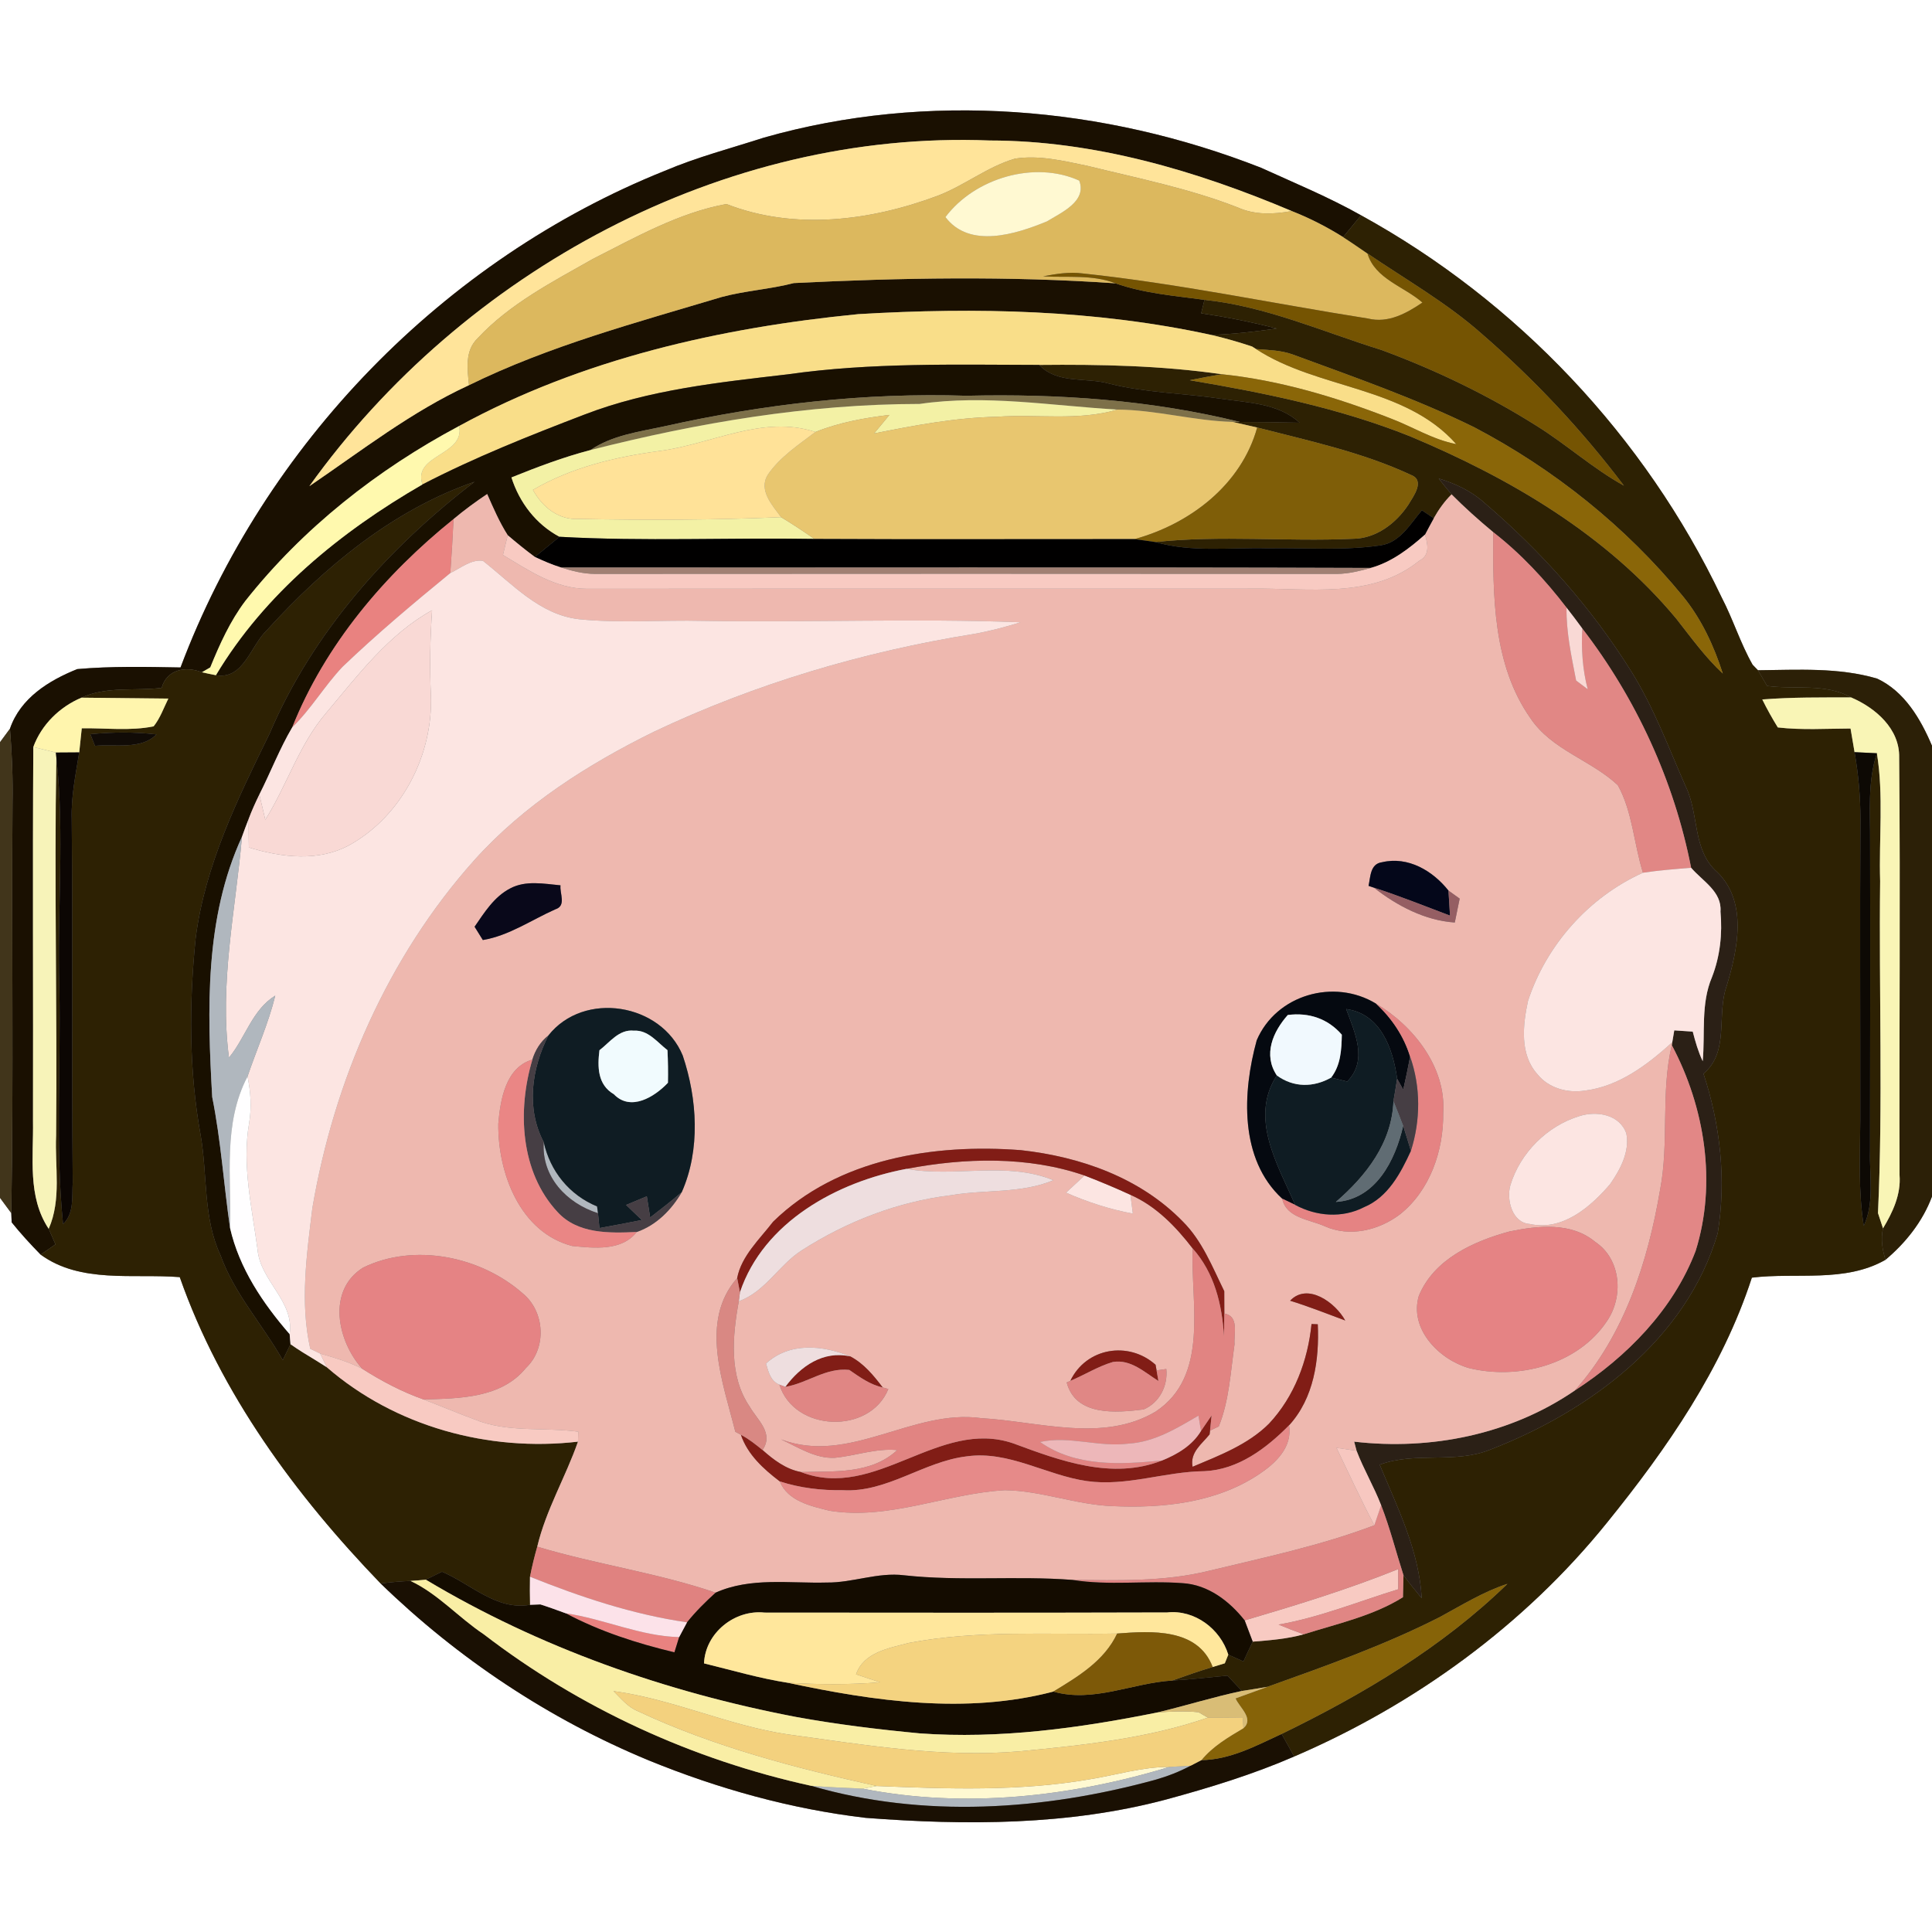 <?xml version="1.0" encoding="UTF-8" ?>
<!DOCTYPE svg PUBLIC "-//W3C//DTD SVG 1.1//EN" "http://www.w3.org/Graphics/SVG/1.1/DTD/svg11.dtd">
<svg width="250pt" height="250pt" viewBox="0 0 250 250" version="1.1" xmlns="http://www.w3.org/2000/svg">
<rect x="0" y="0" width="250" height="250" fill="#808080" stroke="none"/>
<g id="#ffffffff">
<path fill="#ffffff" opacity="1.00" d=" M 0.00 0.00 L 250.00 0.00 L 250.00 96.50 C 248.53 93.04 246.45 89.47 242.90 87.81 C 237.90 86.34 232.62 86.68 227.48 86.73 C 227.31 86.55 226.96 86.20 226.79 86.02 C 225.20 83.23 224.26 80.13 222.77 77.28 C 212.87 56.49 196.30 38.95 176.12 27.86 C 171.95 25.51 167.51 23.68 163.16 21.70 C 142.82 13.73 120.01 11.80 98.88 17.80 C 94.58 19.19 90.19 20.33 86.01 22.11 C 57.38 33.60 34.21 57.51 23.36 86.37 C 18.91 86.29 14.44 86.19 10.00 86.58 C 6.31 88.06 2.65 90.33 1.29 94.29 C 0.97 94.73 0.32 95.60 0.00 96.04 L 0.00 0.00 Z" />
<path fill="#ffffff" opacity="1.00" d=" M 0.00 155.00 C 0.36 155.50 1.09 156.49 1.46 156.98 C 1.47 157.28 1.50 157.87 1.51 158.17 C 2.68 159.63 3.95 161.01 5.26 162.35 C 10.44 166.12 17.27 164.78 23.26 165.26 C 28.54 180.32 38.25 193.49 49.25 204.90 C 59.25 214.61 71.05 222.46 83.94 227.79 C 92.92 231.46 102.37 234.10 112.02 235.23 C 124.98 236.22 138.24 236.22 150.88 232.86 C 156.51 231.33 162.11 229.62 167.47 227.29 C 183.09 220.58 197.28 210.27 207.97 197.00 C 215.70 187.45 222.86 177.11 226.69 165.33 C 232.44 164.62 238.70 166.03 243.98 163.02 C 246.61 160.81 248.79 158.06 250.00 154.83 L 250.00 250.00 L 0.00 250.00 L 0.00 155.00 Z" />
</g>
<g id="#1a1001ff">
<path fill="#1a1001" opacity="1.00" d=" M 98.88 17.80 C 120.01 11.80 142.82 13.73 163.16 21.70 C 167.51 23.68 171.95 25.51 176.12 27.86 C 175.34 28.80 174.57 29.74 173.80 30.68 C 171.69 29.36 169.47 28.22 167.15 27.31 C 154.78 22.08 141.59 18.19 128.06 18.18 C 93.60 16.80 59.89 35.15 40.03 62.91 C 46.77 58.33 53.23 53.27 60.69 49.84 C 71.10 44.73 82.33 41.75 93.39 38.43 C 96.45 37.61 99.64 37.43 102.72 36.63 C 116.57 35.94 130.51 35.70 144.34 36.66 C 148.05 37.97 151.99 38.27 155.86 38.80 C 155.76 39.24 155.54 40.11 155.43 40.54 C 158.72 41.03 161.99 41.67 165.21 42.51 C 162.39 42.92 159.57 43.24 156.73 43.34 C 141.74 40.07 126.32 39.75 111.06 40.65 C 93.21 42.40 75.27 46.46 59.42 55.12 C 48.83 60.76 39.20 68.34 31.74 77.77 C 29.78 80.37 28.43 83.36 27.21 86.36 C 26.94 86.52 26.40 86.84 26.13 86.99 C 24.04 86.17 21.60 86.60 20.92 89.01 C 17.47 89.44 13.79 88.77 10.54 90.28 C 7.72 91.47 5.37 93.77 4.31 96.66 C 4.21 112.79 4.31 128.92 4.27 145.05 C 4.35 149.76 3.53 154.84 6.30 159.01 C 6.59 159.68 6.89 160.35 7.18 161.02 C 6.70 161.35 5.74 162.02 5.26 162.35 C 3.95 161.01 2.68 159.63 1.51 158.17 C 1.50 157.87 1.47 157.28 1.46 156.98 C 1.77 139.31 1.49 121.63 1.62 103.96 C 1.68 100.73 1.55 97.51 1.29 94.29 C 2.65 90.33 6.31 88.06 10.00 86.58 C 14.44 86.19 18.91 86.29 23.36 86.37 C 34.21 57.51 57.38 33.60 86.01 22.11 C 90.19 20.33 94.58 19.19 98.88 17.80 Z" />
</g>
<g id="#ffe49aff">
<path fill="#ffe49a" opacity="1.00" d=" M 40.03 62.91 C 59.89 35.15 93.60 16.80 128.06 18.18 C 141.59 18.19 154.78 22.08 167.15 27.31 C 164.81 27.74 162.38 27.84 160.16 26.84 C 153.86 24.38 147.21 23.06 140.67 21.45 C 137.61 20.82 134.46 20.04 131.33 20.53 C 127.75 21.58 124.79 24.02 121.31 25.34 C 112.63 28.58 102.81 29.84 94.00 26.40 C 87.87 27.51 82.21 30.72 76.67 33.53 C 71.45 36.49 65.94 39.33 61.81 43.77 C 60.13 45.38 60.48 47.76 60.69 49.84 C 53.23 53.27 46.77 58.33 40.03 62.91 Z" />
</g>
<g id="#dcb85eff">
<path fill="#dcb85e" opacity="1.00" d=" M 131.33 20.53 C 134.46 20.04 137.61 20.82 140.67 21.45 C 147.21 23.06 153.86 24.38 160.16 26.84 C 162.38 27.84 164.81 27.74 167.15 27.31 C 169.47 28.22 171.69 29.36 173.80 30.68 C 174.87 31.36 175.90 32.09 176.95 32.80 C 177.93 36.10 181.70 37.07 184.06 39.15 C 181.99 40.55 179.63 41.86 177.03 41.22 C 164.71 39.28 152.48 36.69 140.07 35.38 C 138.35 35.16 136.64 35.44 134.97 35.76 C 138.10 35.94 141.35 35.50 144.34 36.66 C 130.51 35.70 116.57 35.94 102.72 36.63 C 99.64 37.43 96.45 37.61 93.39 38.43 C 82.33 41.75 71.10 44.73 60.69 49.84 C 60.48 47.76 60.13 45.38 61.81 43.77 C 65.94 39.33 71.45 36.49 76.67 33.53 C 82.21 30.72 87.87 27.51 94.00 26.40 C 102.81 29.84 112.63 28.58 121.31 25.34 C 124.79 24.02 127.75 21.58 131.33 20.53 M 122.34 28.09 C 125.47 32.22 131.45 30.30 135.47 28.65 C 137.31 27.52 140.69 26.05 139.65 23.37 C 133.88 20.75 126.14 23.03 122.34 28.09 Z" />
</g>
<g id="#fff9d2ff">
<path fill="#fff9d2" opacity="1.00" d=" M 122.34 28.09 C 126.14 23.03 133.88 20.75 139.65 23.37 C 140.69 26.05 137.31 27.52 135.47 28.65 C 131.45 30.30 125.47 32.22 122.34 28.09 Z" />
<path fill="#fff9d2" opacity="1.00" d=" M 140.95 230.25 C 144.40 229.70 147.79 228.63 151.32 228.64 C 138.56 232.52 124.81 234.05 111.63 231.45 L 113.45 231.11 C 122.61 231.48 131.87 231.82 140.95 230.25 Z" />
</g>
<g id="#2d2103ff">
<path fill="#2d2103" opacity="1.00" d=" M 173.80 30.68 C 174.57 29.74 175.34 28.80 176.12 27.86 C 196.30 38.95 212.87 56.49 222.77 77.28 C 224.26 80.13 225.20 83.23 226.79 86.02 C 226.96 86.20 227.31 86.55 227.48 86.73 C 227.77 87.24 228.37 88.25 228.66 88.76 C 232.28 89.25 236.21 88.38 239.54 90.25 C 235.70 90.25 231.87 90.21 228.04 90.51 C 228.65 91.75 229.32 92.95 230.05 94.13 C 233.17 94.49 236.32 94.28 239.46 94.27 C 239.59 95.03 239.85 96.56 239.98 97.33 C 240.48 100.20 240.74 103.11 240.74 106.03 C 240.66 119.02 240.73 132.01 240.72 145.00 C 240.69 149.55 240.45 154.12 241.17 158.63 C 242.58 155.59 241.89 152.19 241.98 148.97 C 242.00 135.64 242.02 122.30 241.99 108.96 C 242.02 105.12 241.64 101.18 242.87 97.47 C 243.76 102.94 243.12 108.51 243.29 114.02 C 243.12 128.34 243.67 142.67 243.01 156.97 C 243.17 157.46 243.49 158.46 243.66 158.95 C 243.35 160.33 243.57 161.69 243.98 163.02 C 238.70 166.03 232.44 164.62 226.69 165.33 C 222.86 177.11 215.70 187.45 207.97 197.00 C 197.28 210.27 183.09 220.58 167.47 227.29 C 167.06 226.56 166.25 225.10 165.84 224.37 C 176.36 219.26 186.65 213.14 195.06 204.95 C 191.93 205.97 189.14 207.72 186.27 209.27 C 179.12 212.90 171.55 215.58 164.02 218.27 C 162.91 218.46 161.81 218.65 160.70 218.81 C 160.24 218.31 159.31 217.32 158.84 216.83 C 156.46 217.04 154.08 217.33 151.69 217.46 C 153.43 216.85 155.16 216.23 156.92 215.71 C 157.31 215.59 158.09 215.35 158.49 215.23 C 158.60 214.95 158.83 214.39 158.94 214.11 C 159.43 214.33 160.41 214.77 160.90 214.99 C 161.29 214.13 161.69 213.28 162.10 212.43 C 164.31 212.25 166.55 212.08 168.70 211.48 C 173.04 210.10 177.64 209.12 181.54 206.68 C 181.56 205.97 181.59 204.55 181.61 203.84 C 182.36 204.85 183.16 205.83 183.97 206.81 C 183.63 200.67 180.85 195.11 178.53 189.53 C 183.14 187.81 188.26 189.44 192.84 187.58 C 205.69 182.61 218.23 173.35 222.27 159.58 C 223.40 152.67 222.61 145.56 220.43 138.93 C 223.83 136.08 222.09 131.35 223.42 127.61 C 224.85 122.88 226.18 116.76 222.23 112.87 C 218.95 110.02 219.90 105.34 218.11 101.73 C 215.91 96.73 214.00 91.55 211.10 86.90 C 205.95 78.65 199.41 71.32 192.03 65.02 C 190.36 63.52 188.30 62.57 186.17 61.92 C 186.71 62.61 187.26 63.30 187.83 63.97 C 186.91 64.88 186.16 65.94 185.53 67.06 C 185.15 66.80 184.37 66.28 183.99 66.03 C 182.48 67.79 181.17 70.20 178.65 70.57 C 173.82 71.28 168.91 70.86 164.04 70.95 C 159.19 70.82 154.23 71.51 149.50 70.14 C 157.98 69.23 166.52 70.11 175.03 69.72 C 178.05 69.71 180.66 67.72 182.26 65.28 C 182.88 64.23 184.45 62.18 182.59 61.46 C 176.29 58.52 169.39 57.05 162.68 55.32 C 161.88 55.14 160.28 54.78 159.48 54.59 L 160.45 54.60 C 163.02 54.60 165.60 54.64 168.17 54.70 C 165.41 52.17 161.52 52.12 158.02 51.60 C 153.21 50.88 148.30 50.84 143.56 49.65 C 140.54 48.79 136.84 49.73 134.47 47.22 C 142.37 47.14 150.30 47.30 158.13 48.43 C 156.73 48.65 155.34 48.92 153.95 49.20 C 163.63 50.83 173.32 52.80 182.47 56.46 C 195.37 61.86 207.88 69.18 216.92 80.07 C 218.83 82.50 220.65 85.04 222.93 87.16 C 221.78 83.58 220.17 80.10 217.78 77.17 C 210.38 68.14 201.08 60.70 190.75 55.28 C 183.15 51.55 175.15 48.77 167.22 45.85 C 165.72 45.32 164.11 45.29 162.54 45.17 L 162.02 44.84 C 160.28 44.26 158.51 43.75 156.73 43.34 C 159.57 43.24 162.39 42.92 165.21 42.51 C 161.99 41.67 158.72 41.03 155.43 40.54 C 155.54 40.11 155.76 39.24 155.86 38.80 C 163.83 39.63 171.19 42.94 178.77 45.29 C 185.76 47.87 192.52 51.12 198.83 55.10 C 202.71 57.52 206.12 60.62 210.13 62.84 C 204.72 55.67 198.53 49.08 191.74 43.20 C 187.22 39.19 181.93 36.19 176.95 32.80 C 175.90 32.09 174.87 31.36 173.80 30.68 Z" />
<path fill="#2d2103" opacity="1.00" d=" M 34.56 81.52 C 41.98 73.36 50.87 65.97 61.41 62.34 C 50.20 70.93 40.45 81.85 34.87 94.96 C 30.75 103.36 26.52 111.99 25.32 121.38 C 24.45 129.89 24.44 138.55 25.98 146.99 C 26.86 152.13 26.27 157.58 28.53 162.42 C 30.33 167.43 33.99 171.41 36.59 176.00 C 36.84 175.48 37.34 174.46 37.59 173.94 C 38.61 174.66 39.67 175.31 40.74 175.95 C 41.13 176.20 41.91 176.69 42.30 176.93 C 51.15 184.60 63.21 187.89 74.79 186.55 C 73.19 191.14 70.65 195.37 69.52 200.14 C 69.15 201.42 68.84 202.72 68.58 204.03 C 68.56 205.24 68.56 206.45 68.59 207.66 C 64.23 208.43 60.92 204.94 57.19 203.38 C 56.67 203.64 55.62 204.16 55.10 204.41 C 54.44 204.48 53.78 204.53 53.12 204.57 C 51.83 204.62 50.54 204.74 49.25 204.90 C 38.25 193.49 28.54 180.32 23.26 165.26 C 17.27 164.78 10.44 166.12 5.26 162.35 C 5.74 162.02 6.70 161.35 7.18 161.02 C 6.89 160.35 6.59 159.68 6.30 159.01 C 7.98 155.19 7.08 150.98 7.26 146.95 C 7.41 130.62 7.01 114.31 7.29 98.00 C 8.39 107.97 7.37 118.00 7.68 127.99 C 7.89 138.12 7.14 148.31 8.16 158.40 C 9.63 156.99 9.29 154.83 9.41 153.00 C 9.26 137.33 9.43 121.66 9.28 105.99 C 9.19 103.08 9.79 100.22 10.25 97.36 C 10.33 96.58 10.49 95.02 10.58 94.24 C 13.67 94.19 16.83 94.61 19.88 93.99 C 20.73 92.92 21.18 91.61 21.78 90.40 C 18.03 90.35 14.29 90.31 10.54 90.28 C 13.79 88.77 17.47 89.44 20.92 89.01 C 21.60 86.60 24.04 86.17 26.13 86.99 C 26.73 87.13 27.33 87.25 27.94 87.37 C 31.54 88.00 32.44 83.50 34.56 81.52 M 11.69 95.00 C 11.84 95.38 12.14 96.14 12.29 96.51 C 14.89 96.27 18.30 97.04 20.25 95.03 C 17.40 94.70 14.54 94.73 11.69 95.00 Z" />
</g>
<g id="#755402ff">
<path fill="#755402" opacity="1.00" d=" M 176.95 32.80 C 181.93 36.19 187.22 39.19 191.74 43.20 C 198.53 49.08 204.72 55.67 210.13 62.84 C 206.12 60.62 202.71 57.52 198.83 55.10 C 192.52 51.12 185.76 47.87 178.77 45.29 C 171.19 42.94 163.83 39.63 155.86 38.80 C 151.99 38.27 148.05 37.97 144.34 36.66 C 141.35 35.50 138.10 35.94 134.97 35.76 C 136.64 35.44 138.35 35.16 140.07 35.38 C 152.48 36.69 164.71 39.28 177.03 41.22 C 179.63 41.86 181.99 40.55 184.06 39.15 C 181.70 37.07 177.93 36.10 176.95 32.80 Z" />
</g>
<g id="#f9de89ff">
<path fill="#f9de89" opacity="1.00" d=" M 59.42 55.12 C 75.27 46.46 93.21 42.40 111.06 40.65 C 126.32 39.75 141.74 40.07 156.73 43.34 C 158.51 43.75 160.28 44.26 162.02 44.84 L 162.54 45.17 C 170.55 50.41 181.77 49.93 188.44 57.47 C 185.39 56.89 182.74 55.19 179.86 54.11 C 172.88 51.39 165.60 49.21 158.13 48.43 C 150.30 47.30 142.37 47.14 134.47 47.22 C 123.62 47.20 112.70 46.90 101.93 48.44 C 93.04 49.48 84.00 50.41 75.59 53.66 C 68.49 56.38 61.41 59.19 54.66 62.69 C 53.37 58.79 60.19 58.97 59.42 55.12 Z" />
</g>
<g id="#8a6608ff">
<path fill="#8a6608" opacity="1.00" d=" M 162.54 45.17 C 164.11 45.29 165.72 45.32 167.22 45.85 C 175.15 48.77 183.15 51.55 190.75 55.28 C 201.08 60.70 210.38 68.14 217.78 77.17 C 220.17 80.10 221.78 83.58 222.93 87.16 C 220.65 85.04 218.83 82.50 216.92 80.07 C 207.88 69.18 195.37 61.86 182.47 56.46 C 173.32 52.80 163.63 50.83 153.95 49.20 C 155.34 48.92 156.73 48.65 158.13 48.43 C 165.60 49.21 172.88 51.39 179.86 54.11 C 182.74 55.19 185.39 56.89 188.44 57.47 C 181.77 49.93 170.55 50.41 162.54 45.17 Z" />
</g>
<g id="#191000ff">
<path fill="#191000" opacity="1.00" d=" M 75.59 53.66 C 84.00 50.41 93.04 49.48 101.93 48.44 C 112.70 46.90 123.62 47.20 134.47 47.22 C 136.84 49.73 140.54 48.79 143.56 49.65 C 148.30 50.84 153.21 50.88 158.02 51.60 C 161.52 52.12 165.41 52.17 168.17 54.70 C 165.60 54.64 163.02 54.60 160.45 54.60 C 148.91 51.75 136.92 50.93 125.07 51.21 C 111.93 50.78 98.76 52.30 85.94 55.17 C 82.68 55.88 79.23 56.31 76.40 58.24 C 72.91 59.15 69.53 60.43 66.18 61.78 C 67.21 65.02 69.36 67.85 72.40 69.46 C 71.33 70.33 70.27 71.20 69.21 72.07 C 68.00 71.18 66.84 70.23 65.70 69.26 C 64.63 67.58 63.84 65.75 63.04 63.93 C 61.53 64.94 60.07 66.01 58.69 67.17 C 49.79 74.33 42.08 83.42 37.82 94.11 C 36.18 96.89 35.02 99.93 33.56 102.81 C 33.06 103.84 32.58 104.88 32.18 105.96 C 31.88 106.73 31.59 107.50 31.31 108.28 C 26.47 118.79 26.82 130.67 27.46 141.96 C 28.59 147.56 28.95 153.26 29.77 158.90 C 30.96 164.12 34.01 168.64 37.48 172.64 C 37.51 172.96 37.57 173.62 37.59 173.94 C 37.34 174.46 36.84 175.48 36.59 176.00 C 33.99 171.41 30.33 167.43 28.53 162.42 C 26.27 157.58 26.86 152.13 25.98 146.99 C 24.44 138.55 24.45 129.89 25.32 121.38 C 26.52 111.99 30.75 103.36 34.87 94.96 C 40.45 81.85 50.20 70.93 61.41 62.34 C 50.87 65.97 41.98 73.36 34.56 81.52 C 32.44 83.50 31.54 88.00 27.94 87.37 C 34.27 76.79 44.09 68.79 54.66 62.69 C 61.41 59.19 68.49 56.38 75.59 53.66 Z" />
</g>
<g id="#7d7049ff">
<path fill="#7d7049" opacity="1.00" d=" M 85.94 55.17 C 98.76 52.30 111.93 50.78 125.07 51.21 C 136.92 50.93 148.91 51.75 160.45 54.60 L 159.48 54.59 C 154.48 54.46 149.61 53.04 144.60 53.00 C 136.07 52.51 127.53 51.02 119.00 52.27 C 104.60 52.28 90.32 54.70 76.40 58.24 C 79.23 56.31 82.68 55.88 85.94 55.17 Z" />
</g>
<g id="#f3f1a5ff">
<path fill="#f3f1a5" opacity="1.00" d=" M 76.40 58.24 C 90.32 54.70 104.60 52.28 119.00 52.27 C 127.53 51.02 136.07 52.51 144.60 53.00 C 139.52 54.50 134.20 53.56 129.01 53.93 C 123.64 54.04 118.35 55.04 113.10 56.09 C 113.77 55.30 114.43 54.50 115.09 53.69 C 111.83 54.08 108.57 54.67 105.51 55.90 C 98.68 53.64 92.04 57.50 85.32 58.36 C 79.62 59.13 73.97 60.47 68.96 63.39 C 70.19 65.62 72.29 67.34 74.99 67.15 C 83.68 67.32 92.39 67.30 101.07 66.92 C 102.54 67.81 103.97 68.75 105.38 69.74 C 94.39 69.55 83.37 70.08 72.40 69.46 C 69.36 67.85 67.21 65.02 66.18 61.78 C 69.53 60.43 72.91 59.15 76.40 58.24 Z" />
</g>
<g id="#e8c66fff">
<path fill="#e8c66f" opacity="1.00" d=" M 144.60 53.00 C 149.61 53.04 154.48 54.46 159.48 54.59 C 160.28 54.78 161.88 55.14 162.68 55.32 C 160.63 62.73 153.99 67.79 146.81 69.76 C 133.00 69.75 119.19 69.81 105.38 69.74 C 103.97 68.75 102.54 67.81 101.07 66.92 C 99.94 65.38 98.10 63.42 99.37 61.41 C 100.94 59.12 103.33 57.56 105.51 55.90 C 108.57 54.67 111.83 54.08 115.09 53.69 C 114.43 54.50 113.77 55.30 113.10 56.09 C 118.35 55.04 123.64 54.04 129.01 53.93 C 134.20 53.56 139.52 54.50 144.60 53.00 Z" />
</g>
<g id="#ffe298ff">
<path fill="#ffe298" opacity="1.00" d=" M 85.32 58.36 C 92.04 57.50 98.68 53.64 105.51 55.90 C 103.33 57.56 100.94 59.12 99.37 61.41 C 98.10 63.42 99.94 65.38 101.07 66.92 C 92.39 67.30 83.68 67.32 74.99 67.15 C 72.29 67.34 70.19 65.62 68.96 63.39 C 73.97 60.47 79.62 59.13 85.32 58.36 Z" />
</g>
<g id="#7f5e08ff">
<path fill="#7f5e08" opacity="1.00" d=" M 162.68 55.32 C 169.39 57.05 176.29 58.52 182.59 61.46 C 184.45 62.18 182.88 64.23 182.26 65.28 C 180.66 67.72 178.05 69.71 175.03 69.72 C 166.52 70.11 157.98 69.23 149.50 70.14 C 148.83 70.05 147.48 69.86 146.81 69.76 C 153.99 67.79 160.63 62.73 162.68 55.32 Z" />
</g>
<g id="#fff9aeff">
<path fill="#fff9ae" opacity="1.00" d=" M 31.74 77.77 C 39.20 68.34 48.83 60.76 59.42 55.12 C 60.19 58.97 53.37 58.79 54.66 62.69 C 44.09 68.79 34.27 76.79 27.94 87.37 C 27.33 87.25 26.73 87.13 26.13 86.99 C 26.40 86.84 26.94 86.52 27.21 86.36 C 28.43 83.36 29.78 80.37 31.74 77.77 Z" />
</g>
<g id="#2b2016ff">
<path fill="#2b2016" opacity="1.00" d=" M 186.17 61.92 C 188.30 62.57 190.36 63.52 192.03 65.02 C 199.41 71.32 205.95 78.65 211.10 86.90 C 214.00 91.55 215.91 96.73 218.11 101.73 C 219.90 105.34 218.95 110.02 222.23 112.87 C 226.18 116.76 224.85 122.88 223.42 127.61 C 222.09 131.35 223.83 136.08 220.43 138.93 C 222.61 145.56 223.40 152.67 222.27 159.58 C 218.23 173.35 205.69 182.61 192.84 187.58 C 188.26 189.44 183.14 187.81 178.53 189.53 C 180.85 195.11 183.63 200.67 183.97 206.81 C 183.16 205.83 182.36 204.85 181.61 203.84 C 180.64 200.82 179.87 197.74 178.72 194.78 C 177.79 192.37 176.46 190.14 175.54 187.73 C 175.46 187.44 175.31 186.84 175.23 186.55 C 185.16 187.70 195.48 185.62 203.78 179.93 C 210.52 175.56 216.51 169.48 219.41 161.88 C 222.17 153.10 220.61 143.28 216.33 135.24 L 216.39 134.87 C 216.46 134.49 216.58 133.72 216.65 133.33 C 217.44 133.38 218.24 133.43 219.04 133.49 C 219.38 134.79 219.75 136.10 220.33 137.32 C 220.66 133.69 220.06 129.89 221.53 126.44 C 222.58 123.74 222.89 120.82 222.63 117.95 C 222.83 115.36 220.30 114.01 218.83 112.29 C 216.64 101.08 211.72 90.38 204.75 81.33 C 204.09 80.41 203.40 79.52 202.71 78.63 C 199.94 75.02 196.82 71.66 193.22 68.86 C 191.35 67.31 189.54 65.69 187.83 63.97 C 187.26 63.30 186.71 62.61 186.17 61.92 Z" />
</g>
<g id="#eeb8afff">
<path fill="#eeb8af" opacity="1.00" d=" M 58.69 67.17 C 60.07 66.01 61.53 64.94 63.04 63.93 C 63.84 65.75 64.63 67.58 65.70 69.26 C 65.55 69.90 65.24 71.17 65.08 71.81 C 68.44 73.84 71.91 76.20 75.99 76.19 C 104.65 76.16 133.32 76.19 161.98 76.17 C 169.28 76.07 177.51 77.55 183.65 72.56 C 185.07 71.87 184.76 70.40 184.39 69.18 C 184.76 68.47 185.14 67.76 185.53 67.06 C 186.16 65.94 186.91 64.88 187.83 63.97 C 189.54 65.69 191.35 67.31 193.22 68.86 C 193.19 77.03 193.14 86.00 198.06 92.97 C 200.81 97.06 205.88 98.35 209.35 101.61 C 211.26 105.07 211.42 109.19 212.60 112.93 C 205.62 116.07 200.09 122.27 197.72 129.53 C 197.05 132.64 196.63 136.44 198.94 139.00 C 200.37 140.80 202.82 141.47 205.04 141.13 C 209.47 140.60 213.18 137.78 216.39 134.87 L 216.33 135.24 C 214.87 141.40 216.01 147.79 214.81 153.99 C 213.24 163.28 210.17 172.78 203.78 179.93 C 195.48 185.62 185.16 187.70 175.23 186.55 C 175.31 186.84 175.46 187.44 175.54 187.73 C 174.89 187.64 173.59 187.45 172.94 187.35 C 174.56 190.70 176.10 194.08 177.84 197.37 C 170.88 200.01 163.58 201.54 156.36 203.28 C 150.62 204.69 144.65 204.49 138.78 204.44 C 131.53 203.88 124.23 204.64 116.98 203.84 C 113.59 203.42 110.34 204.82 106.97 204.78 C 102.17 204.91 97.13 204.06 92.60 206.09 C 85.07 203.52 77.14 202.43 69.52 200.14 C 70.65 195.37 73.19 191.14 74.79 186.55 L 74.83 185.26 C 70.35 184.65 65.63 185.43 61.35 183.65 C 59.15 182.84 57.00 181.92 54.81 181.09 C 59.44 180.95 64.86 180.95 68.06 177.01 C 70.77 174.45 70.52 169.74 67.66 167.38 C 62.21 162.57 53.60 160.79 46.98 164.03 C 42.27 166.99 43.65 173.53 46.86 177.11 C 45.14 176.23 43.28 175.68 41.43 175.15 C 41.11 175.00 40.47 174.70 40.15 174.54 C 38.80 168.55 39.69 162.34 40.42 156.32 C 43.23 139.84 50.16 123.86 61.35 111.33 C 67.79 104.15 76.06 98.90 84.65 94.67 C 97.73 88.47 111.75 84.32 126.03 82.03 C 128.07 81.67 130.08 81.14 132.06 80.52 C 118.37 80.00 104.66 80.56 90.96 80.34 C 85.63 80.21 80.27 80.66 74.95 80.13 C 69.84 79.56 66.30 75.56 62.49 72.57 C 60.96 72.35 59.59 73.53 58.27 74.15 C 58.44 71.82 58.58 69.50 58.69 67.17 M 177.09 114.63 L 177.80 114.87 C 180.75 117.20 184.44 119.13 188.25 119.37 C 188.46 118.34 188.67 117.31 188.88 116.28 C 188.52 116.02 187.80 115.50 187.43 115.24 C 185.41 112.69 182.22 110.78 178.85 111.57 C 177.28 111.77 177.35 113.47 177.09 114.63 M 66.02 114.96 C 63.95 116.03 62.69 118.06 61.41 119.92 C 61.67 120.35 62.21 121.21 62.48 121.64 C 65.85 121.08 68.77 119.04 71.85 117.67 C 73.33 117.21 72.40 115.61 72.53 114.56 C 70.37 114.36 68.03 113.89 66.02 114.96 M 162.62 134.61 C 160.77 141.32 160.35 149.99 165.92 155.11 C 166.43 157.60 169.45 157.80 171.39 158.66 C 174.62 160.13 178.42 159.21 181.15 157.14 C 185.05 154.05 186.81 148.87 186.75 144.01 C 187.15 138.10 182.89 132.72 178.04 129.86 C 172.63 126.58 165.14 128.71 162.62 134.61 M 70.96 133.99 C 69.95 134.78 69.26 135.89 68.89 137.11 C 65.43 138.12 64.74 142.32 64.48 145.41 C 64.41 151.76 67.27 159.47 74.04 161.23 C 76.84 161.50 80.43 161.93 82.39 159.42 C 84.93 158.54 86.90 156.55 88.22 154.26 C 90.65 148.79 90.23 142.18 88.35 136.60 C 85.57 129.80 75.55 128.17 70.96 133.99 M 204.36 144.43 C 200.20 145.70 196.72 149.18 195.45 153.34 C 194.90 155.22 195.66 158.23 197.94 158.38 C 202.18 159.32 205.77 156.22 208.33 153.25 C 209.64 151.38 210.91 149.03 210.45 146.68 C 209.59 144.19 206.59 143.71 204.36 144.43 M 100.04 158.09 C 98.31 160.34 95.93 162.53 95.39 165.38 C 90.46 170.97 93.58 178.94 95.15 185.27 L 95.87 185.66 C 96.75 188.24 98.80 190.09 100.90 191.69 C 101.95 194.26 104.94 194.89 107.35 195.49 C 115.06 196.73 122.41 193.26 130.02 192.83 C 134.75 192.89 139.24 194.72 143.96 194.89 C 150.44 195.19 157.35 194.47 162.88 190.79 C 165.02 189.38 167.27 187.29 166.80 184.44 C 170.02 180.93 170.73 175.94 170.52 171.36 C 170.32 171.35 169.92 171.34 169.71 171.33 C 169.24 176.05 167.49 180.72 164.21 184.22 C 161.49 186.94 157.80 188.33 154.32 189.80 C 153.95 187.93 155.53 186.85 156.52 185.61 L 156.58 185.12 L 157.71 184.58 C 159.06 181.23 159.24 177.49 159.75 173.93 C 159.64 172.60 160.38 170.31 158.43 169.97 C 158.43 169.24 158.42 167.80 158.42 167.08 C 156.87 163.93 155.57 160.56 153.04 158.05 C 147.53 152.39 139.81 149.68 132.10 148.83 C 120.85 147.97 108.40 149.91 100.04 158.09 M 195.34 159.35 C 190.67 160.62 185.54 162.93 183.59 167.70 C 182.35 171.97 186.19 175.90 190.05 177.02 C 196.40 178.60 204.15 176.62 207.92 170.98 C 210.12 167.80 209.78 162.93 206.42 160.70 C 203.32 158.11 199.01 158.60 195.34 159.35 M 166.94 168.31 C 169.35 169.06 171.70 169.99 174.07 170.87 C 172.81 168.57 169.21 165.92 166.94 168.31 Z" />
<path fill="#eeb8af" opacity="1.00" d=" M 117.30 151.25 C 124.83 149.81 133.01 149.58 140.34 152.11 C 139.54 152.85 138.75 153.59 137.95 154.33 C 140.72 155.55 143.61 156.49 146.59 157.04 C 146.51 156.43 146.36 155.22 146.28 154.61 C 149.60 156.07 152.16 158.73 154.33 161.55 C 154.05 168.61 156.55 178.02 149.54 182.66 C 142.74 186.72 134.38 183.93 126.99 183.51 C 118.06 182.26 109.92 189.61 101.05 186.25 C 103.27 187.26 105.46 188.75 108.00 188.64 C 110.71 188.38 113.34 187.38 116.10 187.64 C 112.72 190.79 107.90 190.36 103.64 190.48 C 101.70 190.12 100.11 188.91 98.67 187.63 C 100.17 185.44 98.01 183.77 97.01 182.02 C 94.29 178.03 94.78 172.89 95.60 168.38 C 99.06 167.14 100.79 163.66 103.78 161.77 C 109.59 158.05 116.19 155.49 123.06 154.66 C 127.47 153.90 132.11 154.48 136.31 152.72 C 130.21 150.22 123.61 152.39 117.30 151.25 M 99.12 176.44 C 99.44 177.51 99.69 178.70 100.85 179.17 C 102.77 185.30 112.55 185.66 114.95 179.74 L 114.22 179.53 C 113.04 177.98 111.78 176.44 110.03 175.52 C 106.44 174.06 102.19 173.64 99.12 176.44 M 138.50 178.68 L 138.03 178.89 C 139.19 183.29 144.44 182.82 147.99 182.38 C 150.04 181.51 151.14 179.32 150.92 177.15 L 149.66 177.33 L 149.53 176.60 C 146.04 173.48 140.55 174.39 138.50 178.68 Z" />
</g>
<g id="#010000ff">
<path fill="#010000" opacity="1.00" d=" M 178.65 70.57 C 181.17 70.20 182.48 67.79 183.99 66.03 C 184.37 66.28 185.15 66.80 185.53 67.06 C 185.14 67.76 184.76 68.47 184.39 69.18 C 182.33 71.01 180.07 72.74 177.38 73.49 C 142.45 73.37 107.52 73.47 72.59 73.43 C 71.43 73.07 70.31 72.58 69.21 72.07 C 70.27 71.20 71.33 70.33 72.40 69.46 C 83.37 70.08 94.39 69.55 105.38 69.74 C 119.19 69.81 133.00 69.75 146.81 69.76 C 147.48 69.86 148.83 70.05 149.50 70.14 C 154.23 71.51 159.19 70.82 164.04 70.95 C 168.91 70.86 173.82 71.28 178.65 70.57 Z" />
</g>
<g id="#e98280ff">
<path fill="#e98280" opacity="1.00" d=" M 37.82 94.11 C 42.08 83.42 49.79 74.33 58.69 67.17 C 58.58 69.50 58.44 71.82 58.27 74.15 C 53.50 78.06 48.78 82.02 44.32 86.29 C 41.99 88.75 40.27 91.73 37.82 94.11 Z" />
<path fill="#e98280" opacity="1.00" d=" M 73.21 208.76 C 78.17 209.48 82.82 211.72 87.88 211.84 C 87.73 212.33 87.42 213.32 87.27 213.81 C 82.42 212.65 77.62 211.11 73.21 208.76 Z" />
</g>
<g id="#e18785ff">
<path fill="#e18785" opacity="1.00" d=" M 193.22 68.86 C 196.82 71.66 199.94 75.02 202.71 78.63 C 202.66 81.82 203.35 84.95 203.95 88.06 C 204.33 88.34 205.08 88.91 205.45 89.19 C 204.78 86.63 204.60 83.98 204.75 81.33 C 211.72 90.38 216.64 101.08 218.83 112.29 C 216.74 112.46 214.66 112.62 212.60 112.93 C 211.42 109.19 211.26 105.07 209.35 101.61 C 205.88 98.35 200.81 97.06 198.06 92.97 C 193.14 86.00 193.19 77.03 193.22 68.86 Z" />
</g>
<g id="#f8cac2ff">
<path fill="#f8cac2" opacity="1.00" d=" M 65.08 71.81 C 65.24 71.17 65.55 69.90 65.70 69.26 C 66.84 70.23 68.00 71.18 69.21 72.07 C 70.31 72.58 71.43 73.07 72.59 73.43 C 74.02 73.88 75.49 74.26 77.00 74.26 C 109.02 74.23 141.05 74.24 173.08 74.26 C 174.54 74.24 175.97 73.88 177.38 73.49 C 180.07 72.74 182.33 71.01 184.39 69.18 C 184.76 70.40 185.07 71.87 183.65 72.56 C 177.51 77.55 169.28 76.07 161.98 76.17 C 133.32 76.19 104.65 76.16 75.99 76.19 C 71.91 76.20 68.44 73.84 65.08 71.81 Z" />
<path fill="#f8cac2" opacity="1.00" d=" M 41.43 175.15 C 43.28 175.68 45.14 176.23 46.86 177.11 C 49.36 178.70 52.00 180.10 54.81 181.09 C 57.00 181.92 59.15 182.84 61.35 183.65 C 65.63 185.43 70.35 184.65 74.83 185.26 L 74.79 186.55 C 63.21 187.89 51.15 184.60 42.30 176.93 C 42.08 176.49 41.65 175.59 41.43 175.15 Z" />
<path fill="#f8cac2" opacity="1.00" d=" M 161.06 209.68 C 167.76 207.70 174.44 205.66 180.93 203.04 C 180.93 203.70 180.93 205.00 180.93 205.65 C 175.79 207.23 170.77 209.29 165.45 210.22 C 166.52 210.67 167.60 211.09 168.70 211.48 C 166.55 212.08 164.31 212.25 162.10 212.43 C 161.84 211.74 161.32 210.37 161.06 209.68 Z" />
</g>
<g id="#fce5e2ff">
<path fill="#fce5e2" opacity="1.00" d=" M 58.27 74.15 C 59.59 73.53 60.96 72.35 62.49 72.57 C 66.30 75.56 69.84 79.56 74.95 80.13 C 80.27 80.66 85.63 80.21 90.96 80.34 C 104.66 80.56 118.37 80.00 132.06 80.52 C 130.08 81.14 128.07 81.67 126.03 82.03 C 111.75 84.32 97.73 88.47 84.65 94.67 C 76.06 98.90 67.79 104.15 61.35 111.33 C 50.16 123.86 43.23 139.84 40.42 156.32 C 39.69 162.34 38.80 168.55 40.15 174.54 C 40.47 174.70 41.11 175.00 41.43 175.15 C 41.65 175.59 42.08 176.49 42.30 176.93 C 41.91 176.69 41.13 176.20 40.74 175.95 C 39.67 175.31 38.61 174.66 37.59 173.94 C 37.57 173.62 37.51 172.96 37.48 172.64 C 38.12 168.36 33.70 165.79 33.33 161.72 C 32.61 156.29 31.29 150.79 32.24 145.31 C 32.58 143.30 32.44 141.27 32.03 139.29 C 33.21 135.80 34.74 132.42 35.62 128.83 C 32.63 130.67 31.77 134.27 29.63 136.86 C 28.36 127.26 30.48 117.79 31.31 108.28 C 31.59 107.50 31.88 106.73 32.18 105.96 C 32.17 107.19 32.18 108.42 32.20 109.66 C 36.47 110.96 41.26 111.56 45.33 109.29 C 52.05 105.49 56.03 97.65 55.76 90.01 C 55.58 86.33 55.66 82.64 55.91 78.97 C 50.27 82.09 46.31 87.38 42.23 92.23 C 38.71 96.31 37.16 101.57 34.33 106.08 C 34.14 105.26 33.75 103.63 33.56 102.81 C 35.02 99.93 36.18 96.89 37.82 94.11 C 40.27 91.73 41.99 88.75 44.32 86.29 C 48.78 82.02 53.50 78.06 58.27 74.15 Z" />
<path fill="#fce5e2" opacity="1.00" d=" M 212.60 112.93 C 214.66 112.62 216.74 112.46 218.83 112.29 C 220.30 114.01 222.83 115.36 222.63 117.95 C 222.89 120.82 222.58 123.74 221.53 126.44 C 220.06 129.89 220.66 133.69 220.33 137.32 C 219.75 136.10 219.38 134.79 219.04 133.49 C 218.24 133.43 217.44 133.38 216.65 133.33 C 216.58 133.72 216.46 134.49 216.39 134.87 C 213.18 137.78 209.47 140.60 205.04 141.13 C 202.82 141.47 200.37 140.80 198.94 139.00 C 196.63 136.44 197.05 132.64 197.72 129.53 C 200.09 122.27 205.62 116.07 212.60 112.93 Z" />
<path fill="#fce5e2" opacity="1.00" d=" M 204.36 144.43 C 206.59 143.71 209.59 144.19 210.45 146.68 C 210.91 149.03 209.64 151.38 208.33 153.25 C 205.77 156.22 202.18 159.32 197.94 158.38 C 195.66 158.23 194.90 155.22 195.45 153.34 C 196.72 149.18 200.20 145.70 204.36 144.43 Z" />
<path fill="#fce5e2" opacity="1.00" d=" M 140.34 152.11 C 142.34 152.88 144.33 153.71 146.28 154.61 C 146.36 155.22 146.51 156.43 146.59 157.04 C 143.61 156.49 140.72 155.55 137.95 154.33 C 138.75 153.59 139.54 152.85 140.34 152.11 Z" />
</g>
<g id="#a18073ff">
<path fill="#a18073" opacity="1.00" d=" M 72.59 73.43 C 107.52 73.47 142.45 73.37 177.38 73.49 C 175.97 73.88 174.54 74.24 173.08 74.26 C 141.05 74.24 109.02 74.23 77.00 74.26 C 75.49 74.26 74.02 73.88 72.59 73.43 Z" />
</g>
<g id="#f9d9d5ff">
<path fill="#f9d9d5" opacity="1.00" d=" M 42.23 92.23 C 46.31 87.38 50.27 82.09 55.91 78.97 C 55.66 82.64 55.58 86.33 55.76 90.01 C 56.03 97.65 52.05 105.49 45.33 109.29 C 41.26 111.56 36.47 110.96 32.20 109.66 C 32.18 108.42 32.17 107.19 32.18 105.96 C 32.58 104.88 33.06 103.84 33.56 102.81 C 33.75 103.63 34.14 105.26 34.33 106.08 C 37.16 101.57 38.71 96.31 42.23 92.23 Z" />
<path fill="#f9d9d5" opacity="1.00" d=" M 202.71 78.63 C 203.40 79.52 204.09 80.41 204.75 81.33 C 204.60 83.98 204.78 86.63 205.45 89.19 C 205.08 88.91 204.33 88.34 203.95 88.06 C 203.35 84.95 202.66 81.82 202.71 78.63 Z" />
</g>
<g id="#2c2007ff">
<path fill="#2c2007" opacity="1.00" d=" M 227.48 86.73 C 232.62 86.68 237.90 86.34 242.90 87.81 C 246.45 89.47 248.53 93.04 250.00 96.50 L 250.00 154.83 C 248.79 158.06 246.61 160.81 243.98 163.02 C 243.57 161.69 243.35 160.33 243.66 158.95 C 244.92 156.86 246.00 154.57 245.80 152.05 C 245.74 134.04 245.92 116.03 245.75 98.03 C 245.84 94.31 242.69 91.60 239.54 90.25 C 236.21 88.38 232.28 89.25 228.66 88.76 C 228.37 88.25 227.77 87.24 227.48 86.73 Z" />
</g>
<g id="#fff5adff">
<path fill="#fff5ad" opacity="1.00" d=" M 4.31 96.66 C 5.37 93.77 7.72 91.47 10.54 90.28 C 14.29 90.31 18.03 90.35 21.78 90.40 C 21.18 91.61 20.73 92.92 19.88 93.99 C 16.83 94.61 13.67 94.19 10.58 94.24 C 10.49 95.02 10.33 96.58 10.25 97.36 C 9.49 97.37 7.99 97.38 7.23 97.38 C 6.50 97.20 5.04 96.84 4.31 96.66 Z" />
</g>
<g id="#f9f5b6ff">
<path fill="#f9f5b6" opacity="1.00" d=" M 228.04 90.51 C 231.87 90.21 235.70 90.25 239.54 90.25 C 242.69 91.60 245.84 94.31 245.75 98.03 C 245.92 116.03 245.74 134.04 245.80 152.05 C 246.00 154.57 244.92 156.86 243.66 158.95 C 243.49 158.46 243.17 157.46 243.01 156.97 C 243.67 142.67 243.12 128.34 243.29 114.02 C 243.12 108.51 243.76 102.94 242.87 97.47 C 241.90 97.43 240.94 97.38 239.98 97.33 C 239.85 96.56 239.59 95.03 239.46 94.27 C 236.32 94.28 233.17 94.49 230.05 94.13 C 229.32 92.95 228.65 91.75 228.04 90.51 Z" />
</g>
<g id="#41351bff">
<path fill="#41351b" opacity="1.00" d=" M 0.00 96.04 C 0.32 95.60 0.97 94.73 1.29 94.29 C 1.55 97.51 1.68 100.73 1.62 103.96 C 1.49 121.63 1.77 139.31 1.46 156.98 C 1.09 156.49 0.36 155.50 0.00 155.00 L 0.00 96.04 Z" />
</g>
<g id="#110b06ff">
<path fill="#110b06" opacity="1.00" d=" M 11.69 95.00 C 14.54 94.73 17.40 94.70 20.25 95.03 C 18.30 97.04 14.89 96.27 12.29 96.51 C 12.14 96.14 11.84 95.38 11.69 95.00 Z" />
</g>
<g id="#f7f3b9ff">
<path fill="#f7f3b9" opacity="1.00" d=" M 4.27 145.05 C 4.31 128.92 4.21 112.79 4.31 96.66 C 5.04 96.84 6.50 97.20 7.23 97.38 L 7.29 98.00 C 7.01 114.31 7.41 130.62 7.26 146.95 C 7.08 150.98 7.98 155.19 6.30 159.01 C 3.53 154.84 4.35 149.76 4.27 145.05 Z" />
</g>
<g id="#0c0603ff">
<path fill="#0c0603" opacity="1.00" d=" M 7.23 97.38 C 7.99 97.38 9.49 97.37 10.25 97.36 C 9.79 100.22 9.19 103.08 9.28 105.99 C 9.43 121.66 9.26 137.33 9.41 153.00 C 9.29 154.83 9.63 156.99 8.16 158.40 C 7.14 148.31 7.89 138.12 7.68 127.99 C 7.37 118.00 8.39 107.97 7.29 98.00 L 7.23 97.38 Z" />
</g>
<g id="#0d0904ff">
<path fill="#0d0904" opacity="1.00" d=" M 239.98 97.33 C 240.94 97.38 241.90 97.43 242.87 97.47 C 241.64 101.18 242.02 105.12 241.99 108.96 C 242.02 122.30 242.00 135.64 241.98 148.97 C 241.89 152.19 242.58 155.59 241.17 158.63 C 240.45 154.12 240.69 149.55 240.72 145.00 C 240.73 132.01 240.66 119.02 240.74 106.03 C 240.74 103.11 240.48 100.20 239.98 97.33 Z" />
</g>
<g id="#b0b7beff">
<path fill="#b0b7be" opacity="1.00" d=" M 27.46 141.96 C 26.82 130.67 26.47 118.79 31.31 108.28 C 30.48 117.79 28.36 127.26 29.63 136.86 C 31.77 134.27 32.63 130.67 35.62 128.83 C 34.74 132.42 33.21 135.80 32.03 139.29 C 28.82 145.41 29.95 152.28 29.77 158.90 C 28.95 153.26 28.59 147.56 27.46 141.96 Z" />
<path fill="#b0b7be" opacity="1.00" d=" M 77.38 156.99 C 73.32 155.70 70.05 152.27 70.36 147.80 C 71.19 151.56 73.68 154.64 77.26 156.11 C 77.29 156.33 77.35 156.77 77.38 156.99 Z" />
<path fill="#b0b7be" opacity="1.00" d=" M 151.32 228.64 C 152.23 228.59 153.15 228.53 154.07 228.48 C 152.62 229.26 151.08 229.85 149.51 230.30 C 135.06 234.26 119.46 235.32 104.95 231.08 C 107.17 231.26 109.40 231.35 111.63 231.45 C 124.81 234.05 138.56 232.52 151.32 228.64 Z" />
</g>
<g id="#04071aff">
<path fill="#04071a" opacity="1.00" d=" M 177.09 114.63 C 177.35 113.47 177.28 111.77 178.85 111.57 C 182.22 110.78 185.41 112.69 187.43 115.24 C 187.48 116.05 187.58 117.67 187.63 118.48 C 184.36 117.25 181.12 115.94 177.80 114.87 L 177.09 114.63 Z" />
</g>
<g id="#09081aff">
<path fill="#09081a" opacity="1.00" d=" M 66.02 114.96 C 68.03 113.89 70.37 114.36 72.53 114.56 C 72.40 115.61 73.33 117.21 71.85 117.67 C 68.77 119.04 65.85 121.08 62.48 121.64 C 62.21 121.21 61.67 120.35 61.41 119.92 C 62.69 118.06 63.95 116.03 66.02 114.96 Z" />
</g>
<g id="#955e63ff">
<path fill="#955e63" opacity="1.00" d=" M 177.80 114.87 C 181.12 115.94 184.36 117.25 187.63 118.48 C 187.58 117.67 187.48 116.05 187.43 115.24 C 187.80 115.50 188.52 116.02 188.88 116.28 C 188.67 117.31 188.46 118.34 188.25 119.37 C 184.44 119.13 180.75 117.20 177.80 114.87 Z" />
</g>
<g id="#050910ff">
<path fill="#050910" opacity="1.00" d=" M 162.62 134.61 C 165.14 128.71 172.63 126.58 178.04 129.86 C 180.07 131.72 181.66 134.08 182.47 136.73 C 182.20 138.16 181.90 139.59 181.58 141.01 L 180.79 139.59 C 180.25 135.70 178.66 131.18 174.19 130.57 C 175.31 133.60 177.04 137.20 174.33 139.95 C 173.81 139.82 172.77 139.56 172.25 139.44 C 173.50 137.82 173.59 135.83 173.63 133.89 C 171.82 131.80 169.36 130.99 166.64 131.34 C 164.72 133.51 163.42 136.46 165.22 139.16 C 161.64 144.69 165.34 150.72 167.59 155.91 L 165.92 155.11 C 160.35 149.99 160.77 141.32 162.62 134.61 Z" />
</g>
<g id="#e58383ff">
<path fill="#e58383" opacity="1.00" d=" M 178.04 129.86 C 182.89 132.72 187.15 138.10 186.75 144.01 C 186.81 148.87 185.05 154.05 181.15 157.14 C 178.42 159.21 174.62 160.13 171.39 158.66 C 169.45 157.80 166.43 157.60 165.92 155.11 L 167.59 155.91 C 170.33 157.40 173.69 157.66 176.50 156.21 C 179.61 154.92 181.24 151.81 182.57 148.92 C 183.83 144.97 183.85 140.65 182.47 136.73 C 181.66 134.08 180.07 131.72 178.04 129.86 Z" />
</g>
<g id="#0f1c23ff">
<path fill="#0f1c23" opacity="1.00" d=" M 70.96 133.99 C 75.55 128.17 85.57 129.80 88.35 136.60 C 90.23 142.18 90.65 148.79 88.22 154.26 C 86.90 155.41 85.51 156.47 84.13 157.54 C 84.02 156.86 83.81 155.49 83.70 154.80 C 82.81 155.17 81.92 155.55 81.02 155.92 C 81.53 156.41 82.54 157.39 83.05 157.87 C 81.22 158.24 79.40 158.58 77.57 158.91 C 77.52 158.43 77.43 157.47 77.38 156.99 C 77.35 156.77 77.29 156.33 77.26 156.11 C 73.68 154.64 71.19 151.56 70.36 147.80 C 68.05 143.42 68.79 138.26 70.96 133.99 M 77.57 135.90 C 77.30 138.05 77.32 140.36 79.43 141.59 C 81.61 143.86 84.70 141.94 86.43 140.11 C 86.46 138.71 86.44 137.30 86.37 135.89 C 85.05 134.88 83.89 133.26 82.03 133.37 C 80.10 133.16 78.92 134.87 77.57 135.90 Z" />
<path fill="#0f1c23" opacity="1.00" d=" M 174.19 130.57 C 178.66 131.18 180.25 135.70 180.79 139.59 C 180.64 140.55 180.48 141.52 180.31 142.48 C 180.12 147.89 176.77 152.15 172.86 155.53 C 178.04 155.20 180.56 150.12 181.57 145.68 C 181.92 146.75 182.24 147.83 182.57 148.92 C 181.24 151.81 179.61 154.92 176.50 156.21 C 173.69 157.66 170.33 157.40 167.59 155.91 C 165.34 150.72 161.64 144.69 165.22 139.16 C 167.40 140.75 169.96 140.73 172.25 139.44 C 172.77 139.56 173.81 139.82 174.33 139.95 C 177.04 137.20 175.31 133.60 174.19 130.57 Z" />
</g>
<g id="#f1f9feff">
<path fill="#f1f9fe" opacity="1.00" d=" M 166.64 131.34 C 169.36 130.99 171.82 131.80 173.63 133.89 C 173.59 135.83 173.50 137.82 172.25 139.44 C 169.96 140.73 167.40 140.75 165.22 139.16 C 163.42 136.46 164.72 133.51 166.64 131.34 Z" />
</g>
<g id="#463e44ff">
<path fill="#463e44" opacity="1.00" d=" M 68.89 137.11 C 69.26 135.89 69.95 134.78 70.96 133.99 C 68.79 138.26 68.05 143.42 70.36 147.80 C 70.05 152.27 73.32 155.70 77.38 156.99 C 77.43 157.47 77.52 158.43 77.57 158.91 C 79.40 158.58 81.22 158.24 83.05 157.87 C 82.54 157.39 81.53 156.41 81.02 155.92 C 81.92 155.55 82.81 155.17 83.70 154.80 C 83.81 155.49 84.02 156.86 84.13 157.54 C 85.51 156.47 86.90 155.41 88.22 154.26 C 86.90 156.55 84.93 158.54 82.39 159.42 C 78.84 159.58 74.75 159.69 72.14 156.83 C 67.30 151.63 66.94 143.64 68.89 137.11 Z" />
<path fill="#463e44" opacity="1.00" d=" M 182.47 136.73 C 183.85 140.65 183.83 144.97 182.57 148.92 C 182.24 147.83 181.92 146.75 181.57 145.68 C 181.16 144.61 180.74 143.54 180.31 142.48 C 180.48 141.52 180.64 140.55 180.79 139.59 L 181.58 141.01 C 181.90 139.59 182.20 138.16 182.47 136.73 Z" />
</g>
<g id="#f1fbfeff">
<path fill="#f1fbfe" opacity="1.00" d=" M 77.57 135.90 C 78.92 134.87 80.10 133.16 82.03 133.37 C 83.89 133.26 85.05 134.88 86.37 135.89 C 86.44 137.30 86.46 138.71 86.43 140.11 C 84.70 141.94 81.61 143.86 79.43 141.59 C 77.32 140.36 77.30 138.05 77.57 135.90 Z" />
</g>
<g id="#e28786ff">
<path fill="#e28786" opacity="1.00" d=" M 216.33 135.24 C 220.61 143.28 222.17 153.10 219.41 161.88 C 216.51 169.48 210.52 175.56 203.78 179.93 C 210.17 172.78 213.24 163.28 214.81 153.99 C 216.01 147.79 214.87 141.40 216.33 135.24 Z" />
</g>
<g id="#ea8685ff">
<path fill="#ea8685" opacity="1.00" d=" M 64.48 145.41 C 64.74 142.32 65.43 138.12 68.89 137.11 C 66.94 143.64 67.30 151.63 72.14 156.83 C 74.75 159.69 78.84 159.58 82.39 159.42 C 80.43 161.93 76.84 161.50 74.04 161.23 C 67.27 159.47 64.41 151.76 64.48 145.41 Z" />
</g>
<g id="#fffeffff">
<path fill="#fffeff" opacity="1.00" d=" M 29.77 158.90 C 29.95 152.28 28.82 145.41 32.03 139.29 C 32.44 141.27 32.58 143.30 32.24 145.31 C 31.29 150.79 32.61 156.29 33.33 161.72 C 33.70 165.79 38.12 168.36 37.48 172.64 C 34.01 168.64 30.96 164.12 29.77 158.90 Z" />
</g>
<g id="#606c73ff">
<path fill="#606c73" opacity="1.00" d=" M 180.31 142.48 C 180.74 143.54 181.16 144.61 181.57 145.68 C 180.56 150.12 178.04 155.20 172.86 155.53 C 176.77 152.15 180.12 147.89 180.31 142.48 Z" />
</g>
<g id="#811d16ff">
<path fill="#811d16" opacity="1.00" d=" M 100.04 158.09 C 108.40 149.91 120.85 147.97 132.10 148.83 C 139.81 149.68 147.53 152.39 153.04 158.05 C 155.57 160.56 156.87 163.93 158.42 167.08 C 158.42 167.80 158.43 169.24 158.43 169.97 C 158.41 170.95 158.39 171.93 158.38 172.91 C 158.14 168.80 157.14 164.70 154.33 161.55 C 152.16 158.73 149.60 156.07 146.28 154.61 C 144.33 153.71 142.34 152.88 140.34 152.11 C 133.01 149.58 124.83 149.81 117.30 151.25 C 108.34 152.93 98.81 158.11 95.75 167.22 C 95.66 166.76 95.48 165.84 95.39 165.38 C 95.93 162.53 98.31 160.34 100.04 158.09 Z" />
<path fill="#811d16" opacity="1.00" d=" M 166.94 168.31 C 169.21 165.92 172.81 168.57 174.07 170.87 C 171.70 169.99 169.35 169.06 166.94 168.31 Z" />
<path fill="#811d16" opacity="1.00" d=" M 169.71 171.33 C 169.92 171.34 170.32 171.35 170.52 171.36 C 170.73 175.94 170.02 180.93 166.80 184.44 C 163.85 187.42 160.22 190.18 155.85 190.37 C 150.74 190.42 145.76 192.38 140.63 191.65 C 135.39 190.90 130.55 187.69 125.11 188.45 C 119.53 189.10 114.80 193.17 109.05 192.83 C 106.29 192.87 103.53 192.55 100.90 191.69 C 98.80 190.09 96.75 188.24 95.87 185.66 C 96.89 186.19 97.78 186.91 98.67 187.63 C 100.11 188.91 101.70 190.12 103.64 190.48 C 113.32 194.23 121.48 183.48 131.11 186.77 C 137.21 189.03 143.90 191.52 150.36 188.99 C 152.34 188.19 154.29 187.04 155.41 185.16 C 155.75 184.66 156.44 183.66 156.78 183.16 C 156.73 183.65 156.63 184.63 156.58 185.12 L 156.52 185.61 C 155.53 186.85 153.95 187.93 154.32 189.80 C 157.80 188.33 161.49 186.94 164.21 184.22 C 167.49 180.72 169.24 176.05 169.71 171.33 Z" />
<path fill="#811d16" opacity="1.00" d=" M 138.50 178.68 C 140.55 174.39 146.04 173.48 149.53 176.60 L 149.66 177.33 C 149.72 177.67 149.84 178.36 149.90 178.70 C 148.10 177.57 146.32 175.86 144.01 176.24 C 142.07 176.81 140.36 177.91 138.50 178.68 Z" />
<path fill="#811d16" opacity="1.00" d=" M 101.62 179.46 C 103.60 176.78 106.53 174.73 110.03 175.52 C 111.78 176.44 113.04 177.98 114.22 179.53 C 112.60 179.19 111.24 178.19 109.90 177.27 C 106.87 176.93 104.47 178.99 101.62 179.46 Z" />
</g>
<g id="#eededfff">
<path fill="#eededf" opacity="1.00" d=" M 117.30 151.25 C 123.61 152.39 130.21 150.22 136.31 152.72 C 132.11 154.48 127.47 153.90 123.06 154.66 C 116.19 155.49 109.59 158.05 103.78 161.77 C 100.79 163.66 99.06 167.14 95.60 168.38 L 95.75 167.22 C 98.81 158.11 108.34 152.93 117.30 151.25 Z" />
<path fill="#eededf" opacity="1.00" d=" M 99.12 176.44 C 102.19 173.64 106.44 174.06 110.03 175.52 C 106.53 174.73 103.60 176.78 101.62 179.46 L 100.85 179.17 C 99.69 178.70 99.44 177.51 99.12 176.44 Z" />
</g>
<g id="#e58384ff">
<path fill="#e58384" opacity="1.00" d=" M 195.34 159.35 C 199.01 158.60 203.32 158.11 206.42 160.70 C 209.78 162.93 210.12 167.80 207.92 170.98 C 204.15 176.62 196.40 178.60 190.05 177.02 C 186.19 175.90 182.35 171.97 183.59 167.70 C 185.54 162.93 190.67 160.62 195.34 159.35 Z" />
<path fill="#e58384" opacity="1.00" d=" M 46.98 164.03 C 53.60 160.79 62.21 162.57 67.66 167.38 C 70.52 169.74 70.77 174.45 68.06 177.01 C 64.86 180.95 59.44 180.95 54.81 181.09 C 52.00 180.10 49.36 178.70 46.86 177.11 C 43.65 173.53 42.27 166.99 46.98 164.03 Z" />
</g>
<g id="#e18482ff">
<path fill="#e18482" opacity="1.00" d=" M 154.33 161.55 C 157.14 164.70 158.14 168.80 158.38 172.91 C 158.39 171.93 158.41 170.95 158.43 169.97 C 160.38 170.31 159.64 172.60 159.75 173.93 C 159.24 177.49 159.06 181.23 157.71 184.58 L 156.58 185.12 C 156.63 184.63 156.73 183.65 156.78 183.16 C 156.44 183.66 155.75 184.66 155.41 185.16 C 155.33 184.66 155.16 183.67 155.08 183.18 C 152.28 184.82 149.38 186.60 146.05 186.80 C 142.21 187.31 138.39 185.75 134.58 186.59 C 139.20 189.85 145.02 189.51 150.36 188.99 C 143.90 191.52 137.21 189.03 131.11 186.77 C 121.48 183.48 113.32 194.23 103.64 190.48 C 107.90 190.36 112.72 190.79 116.10 187.64 C 113.34 187.38 110.71 188.38 108.00 188.64 C 105.46 188.75 103.27 187.26 101.05 186.25 C 109.92 189.61 118.06 182.26 126.99 183.51 C 134.38 183.93 142.74 186.72 149.54 182.66 C 156.55 178.02 154.05 168.61 154.33 161.55 Z" />
</g>
<g id="#d98883ff">
<path fill="#d98883" opacity="1.00" d=" M 95.15 185.27 C 93.58 178.94 90.46 170.97 95.39 165.38 C 95.48 165.84 95.66 166.76 95.75 167.22 L 95.60 168.38 C 94.78 172.89 94.29 178.03 97.01 182.02 C 98.01 183.77 100.17 185.44 98.67 187.63 C 97.78 186.91 96.89 186.19 95.87 185.66 L 95.15 185.27 Z" />
</g>
<g id="#e08785ff">
<path fill="#e08785" opacity="1.00" d=" M 138.50 178.68 C 140.36 177.91 142.07 176.81 144.01 176.24 C 146.32 175.86 148.10 177.57 149.90 178.70 C 149.84 178.36 149.72 177.67 149.66 177.33 L 150.92 177.15 C 151.14 179.32 150.04 181.51 147.99 182.38 C 144.44 182.82 139.19 183.29 138.03 178.89 L 138.50 178.68 Z" />
</g>
<g id="#e08684ff">
<path fill="#e08684" opacity="1.00" d=" M 101.62 179.46 C 104.47 178.99 106.87 176.93 109.90 177.27 C 111.24 178.19 112.60 179.19 114.22 179.53 L 114.95 179.74 C 112.55 185.66 102.77 185.30 100.85 179.17 L 101.62 179.46 Z" />
<path fill="#e08684" opacity="1.00" d=" M 178.72 194.78 C 179.87 197.74 180.64 200.82 181.61 203.84 C 181.59 204.55 181.56 205.97 181.54 206.68 C 177.64 209.12 173.04 210.10 168.70 211.48 C 167.60 211.09 166.52 210.67 165.45 210.22 C 170.77 209.29 175.79 207.23 180.93 205.65 C 180.93 205.00 180.93 203.70 180.93 203.04 C 174.44 205.66 167.76 207.70 161.06 209.68 C 159.09 207.18 156.33 205.06 153.04 204.86 C 148.29 204.50 143.51 205.20 138.78 204.44 C 144.65 204.49 150.62 204.69 156.36 203.28 C 163.58 201.54 170.88 200.01 177.84 197.37 C 178.06 196.72 178.50 195.43 178.72 194.78 Z" />
</g>
<g id="#edb7b9ff">
<path fill="#edb7b9" opacity="1.00" d=" M 146.05 186.80 C 149.38 186.60 152.28 184.82 155.08 183.18 C 155.16 183.67 155.33 184.66 155.41 185.16 C 154.29 187.04 152.34 188.19 150.36 188.99 C 145.02 189.51 139.20 189.85 134.58 186.59 C 138.39 185.75 142.21 187.31 146.05 186.80 Z" />
</g>
<g id="#e68a89ff">
<path fill="#e68a89" opacity="1.00" d=" M 155.85 190.37 C 160.22 190.18 163.85 187.42 166.80 184.44 C 167.27 187.29 165.02 189.38 162.88 190.79 C 157.35 194.47 150.44 195.19 143.96 194.89 C 139.24 194.72 134.75 192.89 130.02 192.83 C 122.41 193.26 115.06 196.73 107.35 195.49 C 104.94 194.89 101.95 194.26 100.90 191.69 C 103.53 192.55 106.29 192.87 109.05 192.83 C 114.80 193.17 119.53 189.10 125.11 188.45 C 130.55 187.69 135.39 190.90 140.63 191.65 C 145.76 192.38 150.74 190.42 155.85 190.37 Z" />
</g>
<g id="#f7c7c0ff">
<path fill="#f7c7c0" opacity="1.00" d=" M 172.94 187.35 C 173.59 187.45 174.89 187.64 175.54 187.73 C 176.46 190.14 177.79 192.37 178.72 194.78 C 178.50 195.43 178.06 196.72 177.84 197.37 C 176.10 194.08 174.56 190.70 172.94 187.35 Z" />
</g>
<g id="#e08280ff">
<path fill="#e08280" opacity="1.00" d=" M 69.52 200.14 C 77.14 202.43 85.07 203.52 92.60 206.09 C 91.29 207.28 90.01 208.54 88.90 209.93 C 81.89 208.91 75.14 206.66 68.58 204.03 C 68.84 202.72 69.15 201.42 69.52 200.14 Z" />
</g>
<g id="#140c00ff">
<path fill="#140c00" opacity="1.00" d=" M 55.10 204.41 C 55.62 204.16 56.67 203.64 57.19 203.38 C 60.92 204.94 64.23 208.43 68.59 207.66 L 69.93 207.61 C 71.03 207.96 72.12 208.36 73.21 208.76 C 77.62 211.11 82.42 212.65 87.27 213.81 C 87.42 213.32 87.73 212.33 87.88 211.84 C 88.14 211.36 88.65 210.41 88.90 209.93 C 90.01 208.54 91.29 207.28 92.60 206.09 C 97.13 204.06 102.17 204.91 106.97 204.78 C 110.34 204.82 113.59 203.42 116.98 203.84 C 124.23 204.64 131.53 203.88 138.78 204.44 C 143.51 205.20 148.29 204.50 153.04 204.86 C 156.33 205.06 159.09 207.18 161.06 209.68 C 161.32 210.37 161.84 211.74 162.10 212.43 C 161.69 213.28 161.29 214.13 160.90 214.99 C 160.41 214.77 159.43 214.33 158.94 214.11 C 157.91 210.77 154.59 208.27 151.04 208.65 C 133.68 208.70 116.31 208.69 98.94 208.67 C 95.07 208.25 91.26 211.30 91.10 215.24 C 94.71 216.12 98.28 217.18 101.95 217.75 C 113.14 220.14 125.03 221.85 136.30 218.89 C 141.47 220.37 146.54 217.77 151.69 217.46 C 154.08 217.33 156.46 217.04 158.84 216.83 C 159.31 217.32 160.24 218.31 160.70 218.81 C 157.01 219.59 153.40 220.73 149.73 221.60 C 139.65 223.63 129.33 225.04 119.03 224.30 C 113.66 223.79 108.30 223.14 102.99 222.17 C 86.19 218.96 69.80 213.21 55.10 204.41 Z" />
</g>
<g id="#1a1003ff">
<path fill="#1a1003" opacity="1.00" d=" M 49.25 204.90 C 50.54 204.74 51.83 204.62 53.12 204.57 C 56.69 206.25 59.33 209.30 62.59 211.47 C 75.04 221.04 89.62 227.72 104.95 231.08 C 119.46 235.32 135.06 234.26 149.51 230.30 C 151.08 229.85 152.62 229.26 154.07 228.48 C 154.42 228.30 155.11 227.94 155.46 227.76 C 159.21 227.70 162.53 225.90 165.84 224.37 C 166.25 225.10 167.06 226.56 167.47 227.29 C 162.11 229.62 156.51 231.33 150.88 232.86 C 138.24 236.22 124.98 236.22 112.02 235.23 C 102.37 234.10 92.92 231.46 83.94 227.79 C 71.05 222.46 59.25 214.61 49.25 204.90 Z" />
</g>
<g id="#f9eea5ff">
<path fill="#f9eea5" opacity="1.00" d=" M 53.12 204.57 C 53.78 204.53 54.44 204.48 55.10 204.41 C 69.80 213.21 86.19 218.96 102.99 222.17 C 108.30 223.14 113.66 223.79 119.03 224.30 C 129.33 225.04 139.65 223.63 149.73 221.60 C 151.51 221.46 153.31 221.38 155.09 221.56 L 156.30 222.26 C 148.48 224.96 140.23 225.82 132.05 226.61 C 121.93 227.50 111.87 225.79 101.88 224.42 C 94.21 223.27 87.08 219.87 79.39 218.83 C 80.36 219.79 81.26 220.92 82.57 221.44 C 92.38 226.04 102.92 228.78 113.45 231.11 L 111.63 231.45 C 109.40 231.35 107.17 231.26 104.95 231.08 C 89.62 227.72 75.04 221.04 62.59 211.47 C 59.33 209.30 56.69 206.25 53.12 204.57 Z" />
</g>
<g id="#fce2e9ff">
<path fill="#fce2e9" opacity="1.00" d=" M 68.58 204.03 C 75.14 206.66 81.89 208.91 88.90 209.93 C 88.65 210.41 88.14 211.36 87.88 211.84 C 82.82 211.72 78.17 209.48 73.21 208.76 C 72.12 208.36 71.03 207.96 69.93 207.61 L 68.59 207.66 C 68.56 206.45 68.56 205.24 68.58 204.03 Z" />
</g>
<g id="#866308ff">
<path fill="#866308" opacity="1.00" d=" M 186.27 209.27 C 189.14 207.72 191.93 205.97 195.06 204.95 C 186.65 213.14 176.36 219.26 165.84 224.37 C 162.53 225.90 159.21 227.70 155.46 227.76 C 156.94 225.96 158.93 224.80 160.90 223.63 C 162.32 222.40 160.37 220.94 159.88 219.77 C 161.26 219.27 162.64 218.76 164.02 218.27 C 171.55 215.58 179.12 212.90 186.27 209.27 Z" />
</g>
<g id="#ffe79cff">
<path fill="#ffe79c" opacity="1.00" d=" M 91.10 215.24 C 91.26 211.30 95.07 208.25 98.94 208.67 C 116.31 208.69 133.68 208.70 151.04 208.65 C 154.59 208.27 157.91 210.77 158.94 214.11 C 158.83 214.39 158.60 214.95 158.49 215.23 C 158.09 215.35 157.31 215.59 156.92 215.71 C 155.00 210.65 148.98 211.04 144.56 211.38 C 135.58 211.55 126.51 210.90 117.63 212.59 C 115.06 213.27 111.78 213.78 110.77 216.66 C 111.81 217.00 112.85 217.34 113.88 217.69 C 109.91 218.01 105.92 217.98 101.95 217.75 C 98.28 217.18 94.71 216.12 91.10 215.24 Z" />
</g>
<g id="#f4d380ff">
<path fill="#f4d380" opacity="1.00" d=" M 117.63 212.59 C 126.51 210.90 135.58 211.55 144.56 211.38 C 142.91 214.91 139.50 216.95 136.30 218.89 C 125.03 221.85 113.14 220.14 101.95 217.75 C 105.92 217.98 109.91 218.01 113.88 217.69 C 112.85 217.34 111.81 217.00 110.77 216.66 C 111.78 213.78 115.06 213.27 117.63 212.59 Z" />
</g>
<g id="#7d5908ff">
<path fill="#7d5908" opacity="1.00" d=" M 144.56 211.38 C 148.98 211.04 155.00 210.65 156.92 215.71 C 155.16 216.23 153.43 216.85 151.69 217.46 C 146.54 217.77 141.47 220.37 136.30 218.89 C 139.50 216.95 142.91 214.91 144.56 211.38 Z" />
</g>
<g id="#d9bd76ff">
<path fill="#d9bd76" opacity="1.00" d=" M 149.73 221.60 C 153.40 220.73 157.01 219.59 160.70 218.81 C 161.81 218.65 162.91 218.46 164.02 218.27 C 162.64 218.76 161.26 219.27 159.88 219.77 C 160.37 220.94 162.32 222.40 160.90 223.63 C 160.88 223.28 160.84 222.58 160.81 222.23 C 159.31 222.26 157.80 222.28 156.30 222.26 L 155.09 221.56 C 153.31 221.38 151.51 221.46 149.73 221.60 Z" />
</g>
<g id="#f3d17eff">
<path fill="#f3d17e" opacity="1.00" d=" M 79.39 218.83 C 87.08 219.87 94.21 223.27 101.88 224.42 C 111.87 225.79 121.93 227.50 132.05 226.61 C 140.23 225.82 148.48 224.96 156.30 222.26 C 157.80 222.28 159.31 222.26 160.81 222.23 C 160.84 222.58 160.88 223.28 160.90 223.63 C 158.93 224.80 156.94 225.96 155.46 227.76 C 155.11 227.94 154.42 228.30 154.07 228.48 C 153.15 228.53 152.23 228.59 151.32 228.64 C 147.79 228.63 144.40 229.70 140.95 230.25 C 131.87 231.82 122.61 231.48 113.45 231.11 C 102.92 228.78 92.38 226.04 82.57 221.44 C 81.26 220.92 80.36 219.79 79.39 218.83 Z" />
</g>
</svg>
